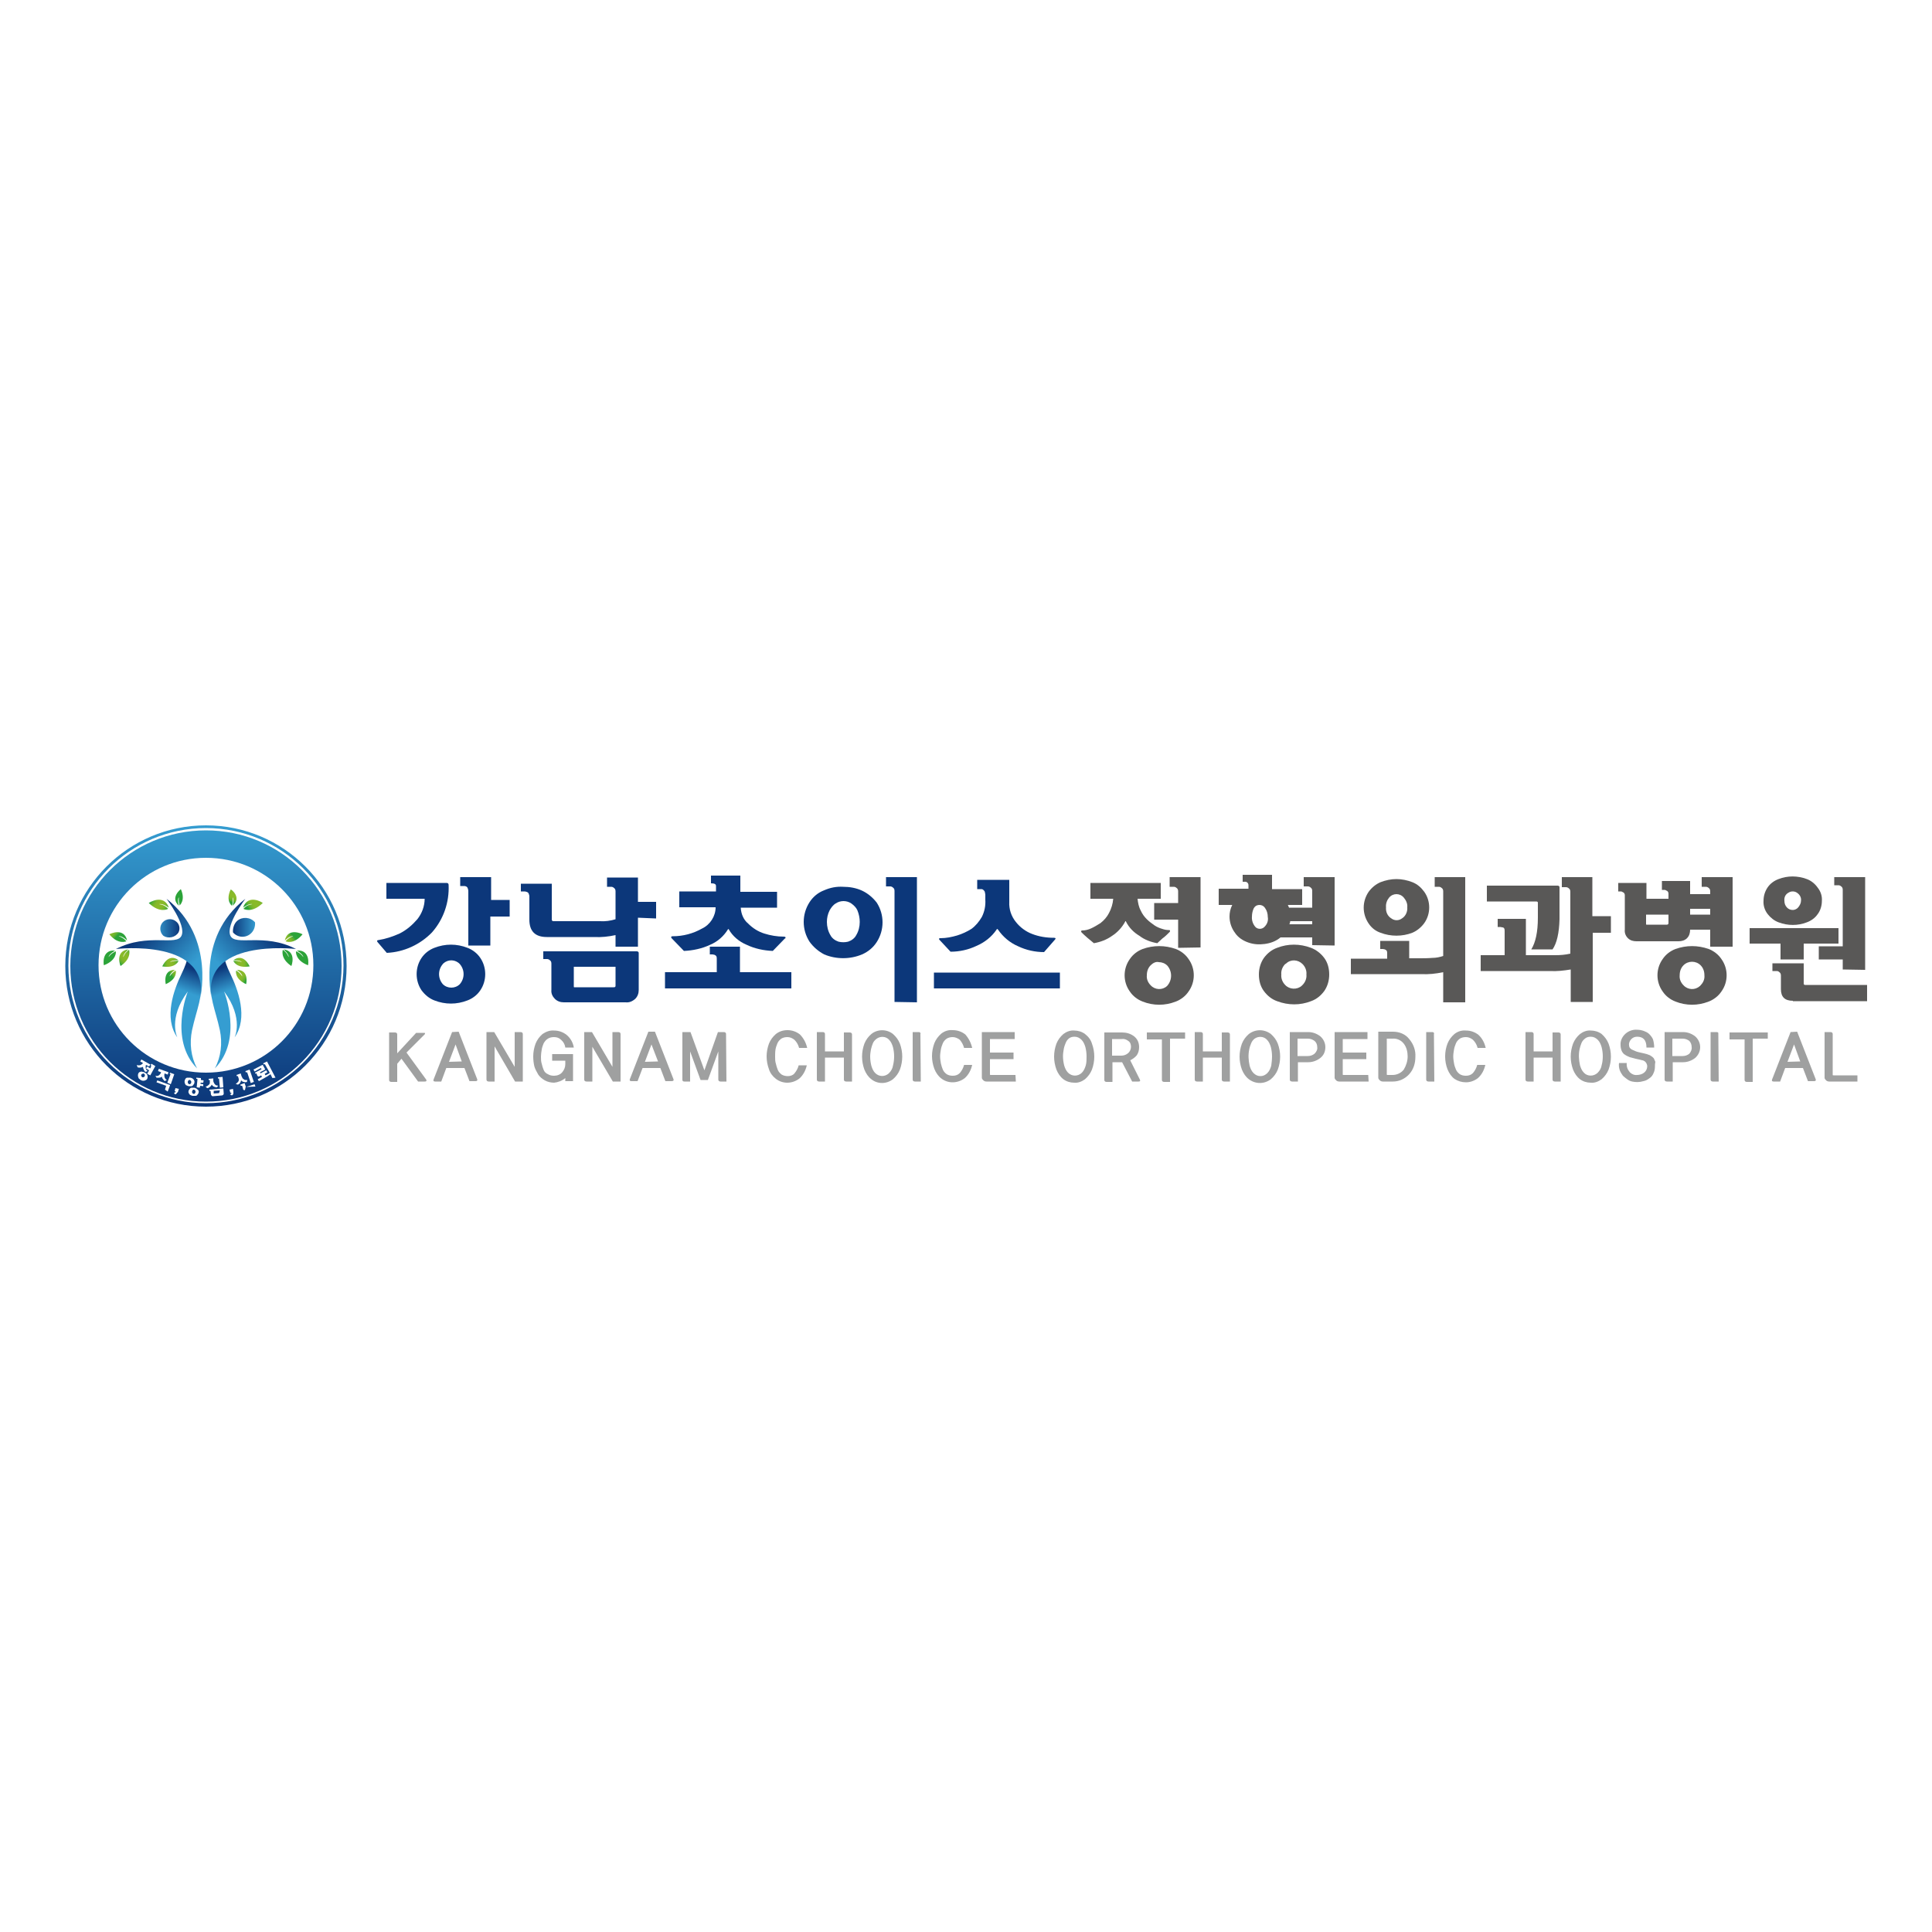 <?xml version="1.0" encoding="utf-8"?>
<!-- Generator: Adobe Illustrator 25.0.1, SVG Export Plug-In . SVG Version: 6.00 Build 0)  -->
<svg version="1.1" id="레이어_1" xmlns="http://www.w3.org/2000/svg" xmlns:xlink="http://www.w3.org/1999/xlink" x="0px"
	 y="0px" viewBox="0 0 500 500" style="enable-background:new 0 0 500 500;" xml:space="preserve">
<style type="text/css">
	.st0{fill:#FFFFFF;}
	.st1{fill:#9FA0A0;}
	.st2{fill:#595857;}
	.st3{fill:#0C377A;}
	.st4{fill:url(#SVGID_1_);}
	.st5{fill:url(#SVGID_2_);}
	.st6{fill:url(#SVGID_3_);}
	.st7{fill:url(#SVGID_4_);}
	.st8{fill:url(#SVGID_5_);}
	.st9{fill:url(#SVGID_6_);}
	.st10{fill:url(#SVGID_7_);}
	.st11{fill:url(#SVGID_8_);}
	.st12{fill:url(#SVGID_9_);}
	.st13{fill:url(#SVGID_10_);}
	.st14{fill:url(#SVGID_11_);}
	.st15{fill:url(#SVGID_12_);}
	.st16{fill:url(#SVGID_13_);}
	.st17{fill:url(#SVGID_14_);}
	.st18{fill:url(#SVGID_15_);}
	.st19{fill:url(#SVGID_16_);}
	.st20{fill:url(#SVGID_17_);}
	.st21{fill:url(#SVGID_18_);}
	.st22{fill:url(#SVGID_19_);}
	.st23{fill:url(#SVGID_20_);}
	.st24{fill:url(#SVGID_21_);}
	.st25{fill:url(#SVGID_22_);}
</style>
<rect class="st0" width="500" height="500"/>
<g>
	<path class="st1" d="M105.2,272.4l5.1,7c0.1,0.2,0.1,0.3,0,0.4c-0.1,0.1-0.3,0.1-0.4,0.1h-1.7l-4.3-5.9l-1.1,1.3v4.7h-1.5
		c-0.4,0-0.6-0.2-0.6-0.5v-12.3h1.5c0.4,0,0.6,0.2,0.6,0.5v4.9l4.9-5.3h1.9c0.2,0,0.4,0,0.4,0.1c0,0.1,0,0.2-0.1,0.3L105.2,272.4z"
		/>
	<path class="st1" d="M118.7,267l4.8,12.3c0.1,0.3,0,0.5-0.4,0.5h-1.6l-1.3-3.4h-4.7l-1.3,3.5h-1.6c-0.4,0-0.5-0.2-0.4-0.5l4.8-12.3
		L118.7,267z M119.5,274.7l-1.6-4.4l-1.7,4.5L119.5,274.7z"/>
	<path class="st1" d="M135.3,279.9h-2l-5.3-9.1v9.1h-1.5c-0.4,0-0.6-0.2-0.6-0.5v-12.3h2l5.3,9v-9h1.5c0.4,0,0.6,0.2,0.6,0.5
		L135.3,279.9z"/>
	<path class="st1" d="M148.3,279.8h-2V279c-0.8,0.7-1.9,1.1-2.9,1.2c-0.8,0-1.7-0.2-2.4-0.6c-0.7-0.4-1.3-0.9-1.7-1.5
		c-0.4-0.7-0.8-1.4-1-2.1c-0.2-0.8-0.3-1.7-0.3-2.6c0-1.1,0.2-2.2,0.6-3.3c0.4-1,1-1.8,1.8-2.5c0.9-0.6,1.9-1,3-0.9
		c1.2,0,2.3,0.4,3.2,1.1c1,0.8,1.7,2,1.9,3.3h-2.2c-0.1-0.8-0.5-1.5-1.1-2c-0.5-0.5-1.1-0.7-1.8-0.7c-0.6,0-1.1,0.1-1.6,0.4
		c-0.5,0.3-0.8,0.7-1.1,1.2c-0.2,0.5-0.4,1-0.5,1.6c-0.1,0.6-0.2,1.3-0.2,1.9c0,0.6,0,1.2,0.2,1.8c0.1,0.5,0.3,1.1,0.5,1.6
		c0.2,0.5,0.6,0.9,1.1,1.1c0.5,0.3,1,0.4,1.6,0.4c0.8,0,1.6-0.3,2.1-0.9c0.5-0.6,0.8-1.3,0.8-2.1v-0.9h-3.4v-1.7h5.4L148.3,279.8z"
		/>
	<path class="st1" d="M160.6,279.9h-2l-5.3-9v9h-1.5c-0.4,0-0.6-0.2-0.6-0.5v-12.3h2l5.3,9v-9h1.5c0.4,0,0.6,0.2,0.6,0.5
		L160.6,279.9z"/>
	<path class="st1" d="M169.5,267l4.8,12.3c0.1,0.3,0,0.5-0.5,0.5h-1.6l-1.3-3.4h-4.6l-1.3,3.4h-1.6c-0.4,0-0.5-0.2-0.4-0.5l4.8-12.3
		H169.5z M170.3,274.7l-1.7-4.4l-1.7,4.5L170.3,274.7z"/>
	<path class="st1" d="M188,279.9h-1.5c-0.4,0-0.6-0.2-0.6-0.5v-7.3l-2.7,7.4h-1.9l-2.7-7.4v7.8h-1.5c-0.4,0-0.5-0.2-0.5-0.5v-12.3
		h2.1l3.6,9.9l3.5-9.9h1.5c0.4,0,0.6,0.2,0.6,0.5L188,279.9z"/>
	<path class="st1" d="M208.9,271.2h-2.1c-0.2-0.8-0.6-1.5-1.2-2.1c-0.5-0.4-1.1-0.7-1.8-0.7c-0.6,0-1.1,0.1-1.6,0.4
		c-0.4,0.3-0.8,0.7-1,1.2c-0.2,0.5-0.4,1-0.5,1.6c-0.1,0.6-0.1,1.3-0.1,1.9c0,0.6,0,1.2,0.2,1.8c0.1,0.5,0.3,1.1,0.5,1.6
		c0.2,0.5,0.6,0.9,1,1.2c0.5,0.3,1.1,0.4,1.6,0.4c0.6,0,1.3-0.2,1.7-0.7c0.5-0.6,0.9-1.3,1.1-2.1h2.1c-0.3,1.3-0.9,2.5-1.9,3.4
		c-1.8,1.4-4.3,1.5-6.1,0.1c-0.8-0.6-1.5-1.5-1.8-2.5c-0.4-1.1-0.6-2.2-0.6-3.3c0-1.1,0.2-2.2,0.6-3.3c0.4-1,1-1.8,1.8-2.5
		c0.9-0.7,1.9-1,3-1c1.2,0,2.3,0.4,3.2,1.1C208,268.7,208.6,269.9,208.9,271.2z"/>
	<path class="st1" d="M220.5,279.9H219c-0.4,0-0.6-0.2-0.6-0.5v-5.7h-4.9v6.2h-1.5c-0.4,0-0.6-0.2-0.6-0.5v-12.3h1.5
		c0.4,0,0.6,0.2,0.6,0.5v4.5h4.9v-4.9h1.5c0.4,0,0.6,0.2,0.6,0.5L220.5,279.9z"/>
	<path class="st1" d="M232.9,270.1c0.8,2.2,0.8,4.5,0,6.7c-0.4,1-1,1.8-1.8,2.5c-1.7,1.3-4,1.3-5.6,0c-0.8-0.6-1.4-1.5-1.8-2.5
		c-0.8-2.2-0.8-4.5,0-6.7c0.4-1,1-1.8,1.8-2.5c1.6-1.3,4-1.3,5.6,0C231.9,268.3,232.5,269.1,232.9,270.1z M231.4,273.4
		c0-0.8-0.1-1.6-0.3-2.4c-0.2-0.7-0.5-1.4-1-1.9c-0.8-0.9-2.2-1-3.2-0.3c-0.4,0.3-0.8,0.7-1,1.2c-0.2,0.5-0.4,1.1-0.5,1.6
		c-0.1,0.6-0.2,1.2-0.2,1.8c0,0.8,0.1,1.6,0.3,2.4c0.2,0.7,0.5,1.4,1,1.9c1,1,2.5,1,3.5,0.1c0,0,0,0,0.1-0.1c0.5-0.5,0.9-1.2,1-1.9
		C231.3,275,231.4,274.2,231.4,273.4z"/>
	<path class="st1" d="M238.3,279.9h-1.5c-0.4,0-0.6-0.2-0.6-0.5v-12.3h1.5c0.1,0,0.3,0,0.4,0.1c0.1,0.1,0.2,0.2,0.1,0.4L238.3,279.9
		z"/>
	<path class="st1" d="M251.6,271.2h-2.1c-0.2-0.8-0.6-1.5-1.1-2.1c-0.5-0.4-1.2-0.7-1.8-0.7c-0.6,0-1.1,0.1-1.6,0.4
		c-0.4,0.3-0.8,0.7-1,1.2c-0.2,0.5-0.4,1-0.5,1.6c-0.1,0.6-0.2,1.2-0.2,1.8c0,0.6,0.1,1.2,0.2,1.8c0.1,0.5,0.3,1.1,0.5,1.6
		c0.2,0.5,0.6,0.9,1,1.2c0.5,0.3,1,0.4,1.6,0.4c0.7,0,1.3-0.2,1.8-0.7c0.5-0.6,0.9-1.3,1.1-2.1h2.1c-0.3,1.3-0.9,2.5-1.9,3.4
		c-1.8,1.4-4.3,1.5-6.1,0.1c-0.8-0.6-1.4-1.5-1.8-2.5c-0.4-1.1-0.6-2.2-0.6-3.3c0-1.1,0.2-2.2,0.6-3.3c0.4-1,1-1.8,1.8-2.5
		c0.9-0.7,1.9-1,3-0.9c1.2,0,2.3,0.4,3.2,1.1C250.7,268.7,251.3,269.9,251.6,271.2z"/>
	<path class="st1" d="M262.9,279.9h-7.6c-0.3,0-0.6-0.1-0.8-0.3c-0.2-0.2-0.4-0.4-0.4-0.7v-11.8h8.5v1.8h-6.4v3.5h6.1v1.7h-6.1v3.6
		c0,0.1,0,0.2,0,0.4c0,0.1,0.1,0.1,0.3,0.1h6.3L262.9,279.9z"/>
	<path class="st1" d="M282.6,270.1c0.8,2.2,0.8,4.5,0,6.7c-0.4,1-1,1.8-1.8,2.5c-0.8,0.6-1.8,1-2.8,0.9c-1,0-2-0.3-2.8-0.9
		c-0.8-0.6-1.4-1.5-1.8-2.5c-0.8-2.2-0.8-4.5,0-6.7c0.4-1,1-1.8,1.8-2.5c0.8-0.6,1.8-1,2.8-0.9c1,0,2,0.3,2.8,0.9
		C281.7,268.3,282.3,269.1,282.6,270.1z M281.2,273.4c0-0.8-0.1-1.6-0.3-2.4c-0.2-0.7-0.5-1.4-1-1.9c-0.5-0.5-1.1-0.8-1.8-0.8
		c-0.5,0-1,0.1-1.4,0.4c-0.4,0.3-0.7,0.7-0.9,1.2c-0.2,0.5-0.4,1-0.5,1.6c-0.1,0.6-0.2,1.2-0.2,1.8c0,0.8,0.1,1.6,0.3,2.4
		c0.2,0.7,0.5,1.4,1,1.9c1,1,2.5,1,3.5,0.1l0.1-0.1c0.5-0.5,0.8-1.2,1-1.9C281.2,275,281.2,274.2,281.2,273.4z"/>
	<path class="st1" d="M292.5,274.4l2.5,5c0.1,0.2,0.1,0.3,0,0.4c-0.1,0.1-0.2,0.1-0.4,0.1H293l-2.6-5h-2.5v5.1h-1.5
		c-0.4,0-0.6-0.2-0.6-0.5v-12.3h4.6c1.1,0,2.2,0.3,3.1,1c0.9,0.7,1.3,1.7,1.3,2.8c0,0.8-0.2,1.5-0.6,2.1
		C293.7,273.7,293.1,274.1,292.5,274.4z M292.7,270.9c0-0.6-0.2-1.2-0.7-1.5c-0.5-0.4-1.1-0.6-1.7-0.5h-2.5v4.3h2.4
		c0.6,0,1.2-0.2,1.7-0.6C292.5,272.1,292.7,271.4,292.7,270.9L292.7,270.9z"/>
	<path class="st1" d="M306.7,268.8h-3.9v11.2h-1.5c-0.4,0-0.6-0.2-0.6-0.5v-10.5h-3.9v-1.8h9.9L306.7,268.8z"/>
	<path class="st1" d="M318.3,279.9h-1.5c-0.4,0-0.6-0.2-0.6-0.5v-5.7h-4.9v6.2h-1.5c-0.4,0-0.6-0.2-0.6-0.5v-12.3h1.5
		c0.4,0,0.6,0.2,0.6,0.5v4.5h4.9v-4.9h1.5c0.4,0,0.6,0.2,0.6,0.5L318.3,279.9z"/>
	<path class="st1" d="M330.7,270.1c0.8,2.2,0.8,4.5,0,6.7c-0.4,1-1,1.8-1.8,2.5c-1.7,1.3-4,1.3-5.7,0c-0.8-0.6-1.4-1.5-1.8-2.5
		c-0.8-2.2-0.8-4.5,0-6.7c0.4-1,1-1.8,1.8-2.5c1.7-1.3,4-1.3,5.7,0C329.7,268.3,330.3,269.1,330.7,270.1z M329.2,273.4
		c0-0.8-0.1-1.6-0.3-2.4c-0.2-0.7-0.5-1.4-1-1.9c-0.8-0.9-2.2-1-3.2-0.3c-0.4,0.3-0.7,0.7-0.9,1.2c-0.2,0.5-0.4,1-0.5,1.6
		c-0.3,1.4-0.2,2.8,0.1,4.2c0.2,0.7,0.5,1.4,1,1.9c0.5,0.5,1.1,0.8,1.8,0.8c0.7,0,1.3-0.3,1.8-0.8c0.5-0.5,0.8-1.2,1-1.9
		C329.1,275,329.2,274.2,329.2,273.4z"/>
	<path class="st1" d="M343,271c0,1.1-0.4,2.1-1.3,2.8c-0.9,0.7-2,1.1-3.1,1.1h-2.7v5h-1.5c-0.4,0-0.6-0.2-0.6-0.5v-12.3h4.8
		c1.1,0,2.2,0.4,3.1,1.1C342.5,268.9,343,269.9,343,271z M340.9,271c0-0.6-0.2-1.2-0.7-1.6c-0.5-0.4-1.1-0.6-1.7-0.6h-2.7v4.5h2.7
		c0.6,0,1.2-0.2,1.7-0.6C340.7,272.2,341,271.6,340.9,271L340.9,271z"/>
	<path class="st1" d="M354.2,279.9h-7.6c-0.3,0-0.6-0.1-0.8-0.3c-0.2-0.2-0.4-0.4-0.4-0.7v-11.8h8.5v1.8h-6.4v3.5h6.1v1.7h-6.1v3.6
		c0,0.1,0,0.2,0,0.4c0,0.1,0.1,0.1,0.3,0.1h6.3L354.2,279.9z"/>
	<path class="st1" d="M364.7,268.9c1.1,1.3,1.7,2.9,1.6,4.6c0,1.7-0.5,3.3-1.6,4.5c-1.1,1.2-2.6,1.9-4.2,1.9h-2.6
		c-0.3,0-0.6-0.1-0.8-0.3c-0.2-0.2-0.4-0.4-0.4-0.7V267h3.8C362.1,267,363.7,267.6,364.7,268.9z M364.3,273.4c0-1.2-0.3-2.4-1-3.3
		c-0.7-0.9-1.8-1.4-2.9-1.3h-1.5v8.9c0,0.1,0,0.2,0,0.4c0,0.1,0.1,0.1,0.3,0.1h1.2c1.1,0,2.2-0.5,2.9-1.4
		C363.9,275.8,364.3,274.6,364.3,273.4L364.3,273.4z"/>
	<path class="st1" d="M371.2,279.9h-1.5c-0.4,0-0.6-0.2-0.6-0.5v-12.3h1.5c0.1,0,0.3,0,0.4,0.1c0.1,0.1,0.2,0.2,0.1,0.4L371.2,279.9
		z"/>
	<path class="st1" d="M384.5,271.2h-2.1c-0.2-0.8-0.6-1.5-1.2-2.1c-0.5-0.4-1.1-0.7-1.8-0.7c-0.6,0-1.1,0.1-1.6,0.4
		c-0.4,0.3-0.8,0.7-1,1.2c-0.2,0.5-0.4,1-0.5,1.6c-0.1,0.6-0.2,1.2-0.2,1.8c0,0.6,0.1,1.2,0.2,1.8c0.1,0.6,0.3,1.1,0.5,1.6
		c0.2,0.5,0.6,0.9,1,1.2c0.5,0.3,1,0.4,1.6,0.4c0.7,0,1.3-0.2,1.8-0.7c0.5-0.6,0.9-1.3,1.1-2.1h2.1c-0.3,1.3-0.9,2.5-1.9,3.4
		c-0.9,0.7-2,1.1-3.1,1.1c-1.1,0-2.1-0.3-3-0.9c-0.8-0.6-1.4-1.5-1.8-2.5c-0.8-2.1-0.8-4.5,0-6.6c0.4-1,1-1.8,1.8-2.5
		c0.9-0.7,1.9-1,3-0.9c1.2,0,2.3,0.4,3.2,1.1C383.6,268.7,384.2,269.9,384.5,271.2z"/>
	<path class="st1" d="M403.9,279.9h-1.5c-0.4,0-0.6-0.2-0.6-0.5v-5.7h-4.9v6.2h-1.5c-0.4,0-0.6-0.2-0.6-0.5v-12.3h1.5
		c0.4,0,0.6,0.2,0.6,0.5v4.5h4.9v-4.9h1.5c0.4,0,0.6,0.2,0.6,0.5V279.9z"/>
	<path class="st1" d="M416.3,270.1c0.8,2.2,0.8,4.5,0,6.7c-0.4,1-1,1.8-1.8,2.5c-0.8,0.6-1.8,1-2.8,0.9c-1,0-2-0.3-2.8-0.9
		c-0.8-0.6-1.4-1.5-1.8-2.5c-0.8-2.2-0.8-4.5,0-6.7c0.4-1,1-1.8,1.8-2.5c0.8-0.6,1.8-1,2.8-0.9c1,0,2,0.3,2.8,0.9
		C415.3,268.3,415.9,269.1,416.3,270.1z M414.8,273.4c0-0.8-0.1-1.6-0.3-2.4c-0.2-0.7-0.5-1.4-1-1.9c-0.5-0.5-1.1-0.8-1.8-0.8
		c-0.5,0-1,0.1-1.4,0.4c-0.4,0.3-0.8,0.7-1,1.2c-0.2,0.5-0.4,1.1-0.5,1.6c-0.3,1.4-0.2,2.8,0.1,4.2c0.2,0.7,0.5,1.4,1,1.9
		c0.9,1,2.5,1,3.5,0.1l0.1-0.1c0.5-0.5,0.9-1.2,1-1.9C414.7,275,414.8,274.2,414.8,273.4z"/>
	<path class="st1" d="M428.3,275.9c0,0.7-0.1,1.3-0.4,1.9c-0.2,0.5-0.6,1-1.1,1.3c-0.4,0.3-0.9,0.6-1.5,0.7c-1,0.3-2,0.3-2.9,0.1
		c-0.5-0.1-0.9-0.3-1.3-0.6c-0.4-0.3-0.8-0.6-1.1-0.9c-0.3-0.4-0.6-0.9-0.8-1.4c-0.2-0.6-0.3-1.2-0.2-1.9h2
		c-0.1,0.9,0.2,1.7,0.8,2.4c0.5,0.5,1.2,0.8,1.9,0.7c0.6,0,1.3-0.2,1.8-0.6c0.5-0.4,0.8-1,0.8-1.7c0-0.2-0.1-0.5-0.2-0.7
		c-0.1-0.2-0.2-0.3-0.4-0.5c-0.2-0.1-0.4-0.3-0.7-0.3l-0.8-0.2l-0.9-0.2c-0.5-0.1-1-0.3-1.5-0.4c-0.4-0.2-0.8-0.3-1.2-0.6
		c-0.4-0.2-0.7-0.6-0.9-1c-0.2-0.5-0.3-1-0.3-1.5c-0.1-1.1,0.4-2.2,1.3-3c0.8-0.7,1.9-1.1,3-1c0.6,0,1.1,0.1,1.7,0.3
		c0.5,0.2,1,0.4,1.4,0.8c0.4,0.4,0.8,0.9,1,1.4c0.2,0.7,0.3,1.4,0.3,2.1h-2c0-1.9-0.8-2.8-2.4-2.8c-0.6,0-1.1,0.2-1.5,0.6
		c-0.4,0.4-0.7,1-0.6,1.6c0,0.3,0.1,0.5,0.2,0.7c0.2,0.2,0.4,0.4,0.7,0.5c0.3,0.1,0.6,0.3,0.9,0.4c0.3,0.1,0.6,0.2,1.1,0.3l0.9,0.2
		c0.3,0.1,0.5,0.1,0.8,0.2c0.3,0.1,0.5,0.2,0.8,0.3l0.6,0.4c0.2,0.2,0.4,0.3,0.5,0.6c0.1,0.2,0.2,0.5,0.3,0.7
		C428.3,275.3,428.3,275.6,428.3,275.9z"/>
	<path class="st1" d="M440,271c0,1.1-0.5,2.1-1.3,2.8c-0.9,0.7-2,1.1-3.1,1.1h-2.7v5h-1.5c-0.4,0-0.6-0.2-0.6-0.5v-12.3h4.8
		c1.1,0,2.2,0.4,3.1,1.1C439.5,268.9,440,269.9,440,271z M437.8,271c0-0.6-0.2-1.2-0.6-1.6c-0.5-0.4-1.1-0.6-1.7-0.6h-2.7v4.5h2.7
		c0.6,0,1.2-0.2,1.7-0.6C437.6,272.2,437.9,271.6,437.8,271L437.8,271z"/>
	<path class="st1" d="M444.8,279.9h-1.5c-0.4,0-0.6-0.2-0.6-0.5v-12.3h1.5c0.1,0,0.3,0,0.4,0.1c0.1,0,0.1,0.2,0.1,0.4L444.8,279.9z"
		/>
	<path class="st1" d="M457.5,268.8h-3.9v11.2h-1.5c-0.4,0-0.6-0.2-0.6-0.5v-10.5h-3.9v-1.8h9.9L457.5,268.8z"/>
	<path class="st1" d="M465.1,267l4.8,12.3c0.1,0.3,0,0.5-0.4,0.5h-1.6l-1.3-3.4h-4.6l-1.3,3.5H459c-0.4,0-0.5-0.2-0.4-0.5l4.8-12.3
		L465.1,267z M465.9,274.7l-1.6-4.4l-1.7,4.5L465.9,274.7z"/>
	<path class="st1" d="M480.7,279.9h-7.3c-0.3,0-0.6-0.1-0.8-0.3c-0.2-0.2-0.4-0.4-0.4-0.7v-11.8h1.5c0.4,0,0.6,0.2,0.6,0.5v10.2
		c0,0.1,0,0.2,0,0.4c0,0.1,0.1,0.1,0.3,0.1h6.1L480.7,279.9z"/>
	<path class="st2" d="M299.5,244.1c-1.7-0.3-3.3-0.9-4.6-1.9c-1.5-0.9-2.7-2.1-3.5-3.7c0-0.1,0-0.1-0.1-0.1c0,0,0,0,0,0
		c-0.1,0-0.1,0-0.1,0.1c-0.8,1.5-2,2.8-3.4,3.7c-1.4,1-3,1.6-4.7,1.9c-1.1-0.9-2.2-1.8-3.2-2.8c-0.1-0.1-0.1-0.2-0.1-0.3
		c0-0.1,0.1-0.2,0.3-0.2c0.8,0,1.5-0.2,2.2-0.5c0.9-0.4,1.7-0.9,2.5-1.4c0.9-0.7,1.7-1.6,2.2-2.6c0.6-1.1,1-2.4,1.1-3.7h-5.9v-4.1
		h18.2v4.1h-6c0.1,1,0.3,2.1,0.8,3c0.4,0.9,0.9,1.6,1.6,2.3c0.6,0.6,1.3,1.1,2,1.6c0.6,0.4,1.3,0.7,2,0.9c0.6,0.2,1.1,0.3,1.7,0.3
		c0.2,0,0.3,0,0.3,0.2c0,0.1,0,0.2-0.1,0.3c-0.6,0.6-1.2,1.2-1.9,1.7L299.5,244.1z M292.4,256.6c-1.8-2.5-1.8-5.9,0-8.4
		c0.8-1.2,2-2.1,3.3-2.6c2.8-1,5.8-1,8.6,0c1.3,0.5,2.5,1.4,3.3,2.6c1.8,2.5,1.8,5.9,0,8.4c-0.8,1.2-2,2.1-3.3,2.6
		c-2.8,1.1-5.8,1.1-8.6,0C294.4,258.7,293.2,257.8,292.4,256.6z M297.8,249.8c-0.7,0.7-1,1.6-1,2.6c-0.1,1,0.3,1.9,1,2.6
		c1.1,1.2,3,1.3,4.2,0.2c0,0,0,0,0,0l0.1-0.1c1.3-1.5,1.3-3.7,0-5.2c-0.6-0.6-1.4-0.9-2.2-0.9C299.2,248.8,298.4,249.2,297.8,249.8z
		 M304.9,245.3V238h-6.2v-4.3h6.2v-3c0-0.4-0.1-0.7-0.4-0.9c-0.2-0.2-0.5-0.3-0.7-0.3c-0.4,0-0.7,0-1.1,0V227h8v18.2L304.9,245.3z"
		/>
	<path class="st2" d="M339.6,244.6v-2h-8.2c-1.2,1-2.6,1.5-4.1,1.7c-1.5,0.2-2.9,0.1-4.3-0.4c-1.4-0.5-2.6-1.3-3.4-2.5
		c-0.9-1.2-1.4-2.7-1.4-4.2c0-1,0.2-2,0.7-3h-3.5v-4.2h7.7v-0.9c0-0.3-0.1-0.5-0.3-0.7c-0.1-0.1-0.3-0.2-0.5-0.2h-0.7v-1.8h7.6v3.7
		h7.8v4.1h-3.7c0.1,0.2,0.2,0.5,0.3,0.7h6v-4.3c0-0.4-0.1-0.7-0.4-0.9c-0.2-0.2-0.5-0.3-0.7-0.3h-1.1v-2.4h8v17.7L339.6,244.6z
		 M324,237.2c-0.1,1,0.3,2.1,1,2.8c0.6,0.5,1.5,0.5,2.1,0c0.8-0.7,1.2-1.7,1-2.7c0-0.8-0.2-1.6-0.7-2.3c-0.5-0.8-1.5-1-2.3-0.6
		c0,0,0,0,0,0c-0.2,0.1-0.4,0.3-0.6,0.6C324.2,235.6,324,236.4,324,237.2L324,237.2z M327.1,256.5c-0.9-1.2-1.3-2.7-1.3-4.3
		c0-1.5,0.4-3,1.3-4.3c0.9-1.2,2-2.1,3.4-2.6c2.8-1.1,5.9-1.1,8.8,0c1.3,0.5,2.5,1.4,3.4,2.6c0.9,1.2,1.3,2.7,1.3,4.3
		c0,1.5-0.4,3-1.3,4.3c-0.9,1.2-2,2.1-3.4,2.6c-2.8,1.1-5.9,1.1-8.8,0C329.1,258.6,328,257.7,327.1,256.5z M332.6,249.5
		c-0.7,0.7-1.1,1.7-1,2.7c-0.1,1,0.3,2,1,2.7c1.1,1.2,3.1,1.3,4.3,0.2l0.2-0.2c0.7-0.7,1.1-1.7,1-2.7c0.1-1-0.3-2-1-2.7
		c-1.2-1.2-3.1-1.3-4.3-0.1c0,0,0,0,0,0L332.6,249.5z M339.6,238.4h-5.7c0,0.3-0.1,0.5-0.2,0.8h5.9L339.6,238.4z"/>
	<path class="st2" d="M373.5,259.4v-7.8c-1.9,0.4-3.8,0.6-5.7,0.5h-18.2v-4h9.4v-1.3c0-0.2,0-0.5-0.1-0.7c-0.1-0.2-0.3-0.3-0.5-0.4
		l-0.5-0.1h-0.7v-2.1h7.5v4.5h2.7c0.9,0,2.1,0,3.3-0.1c1,0,1.9-0.2,2.8-0.5v-16.7c0-0.4-0.1-0.7-0.4-0.9c-0.2-0.2-0.5-0.3-0.7-0.3
		h-1.1V227h7.9v32.4H373.5z M354.2,239c-1.7-2.5-1.7-5.7,0-8.2c0.8-1.1,1.9-2,3.1-2.5c1.3-0.5,2.7-0.8,4.1-0.8
		c1.4,0,2.8,0.3,4.1,0.8c1.3,0.5,2.3,1.4,3.1,2.5c1.7,2.4,1.7,5.7,0,8.1c-0.8,1.1-1.9,2-3.1,2.5c-2.6,1-5.6,1-8.2,0
		C356.1,241,355,240.2,354.2,239L354.2,239z M358.7,234.8c-0.1,1.2,0.4,2.3,1.4,2.9c0.8,0.6,1.9,0.6,2.7,0c1-0.6,1.5-1.8,1.4-2.9
		c0.1-0.9-0.3-1.8-0.9-2.5c-0.5-0.6-1.2-0.9-1.9-0.9c-0.7,0-1.4,0.3-1.9,0.9C359,232.9,358.6,233.8,358.7,234.8L358.7,234.8z"/>
	<path class="st2" d="M412.2,241.4v17.9h-5.7v-8.4c-1.8,0.3-3.6,0.5-5.4,0.4h-17.9v-4.1h6.2V241c0-0.2,0-0.5-0.1-0.7
		c-0.1-0.2-0.3-0.3-0.5-0.3l-0.5-0.1c-0.2,0-0.5,0-0.7,0v-2.1h7.3v9.4h7.6c1.3,0,2.6-0.1,3.9-0.4v-16c0-0.4-0.1-0.7-0.4-0.9
		c-0.2-0.2-0.5-0.3-0.7-0.3h-1.1V227h7.9v10.1h4.8v4.3L412.2,241.4z M401.8,245.7h-5.5c1.1-1.8,1.7-4.5,1.7-8.2v-3.7
		c0-0.2,0-0.4-0.1-0.4c-0.1-0.1-0.3-0.1-0.5-0.1h-12.6v-4.1h18.3c0.2,0,0.5,0.1,0.5,0.4c0,0,0,0.1,0,0.1v8.2
		C403.5,241.5,402.9,244.1,401.8,245.7L401.8,245.7z"/>
	<path class="st2" d="M437.4,240.6c0,0.8-0.2,1.6-0.8,2.2c-0.6,0.6-1.4,0.8-2.2,0.8h-10.9c-0.8,0-1.6-0.2-2.2-0.8
		c-0.6-0.6-0.9-1.4-0.8-2.2v-8.9c0-0.3-0.1-0.5-0.3-0.7c-0.2-0.1-0.4-0.2-0.6-0.3h-0.8v-2.2h7.3v4.1h5.7v-1.3c0-0.3-0.1-0.5-0.3-0.7
		c-0.2-0.1-0.4-0.2-0.6-0.3h-0.8V228h7.3v3.4h5.2v-0.7c0-0.4-0.1-0.7-0.4-0.9c-0.2-0.2-0.5-0.3-0.7-0.3h-1.1V227h8V245h-5.8v-4.4
		H437.4z M431.8,236.7H426v2.3c0,0.2,0,0.3,0.1,0.3c0.1,0,0.2,0,0.4,0h4.9c0.2,0,0.4-0.1,0.4-0.4L431.8,236.7L431.8,236.7z
		 M430.3,256.6c-1.8-2.5-1.8-5.9,0-8.4c0.8-1.2,2-2.1,3.3-2.6c2.8-1,5.8-1,8.6,0c1.3,0.5,2.5,1.4,3.3,2.6c1.8,2.5,1.8,5.9,0,8.4
		c-0.8,1.2-2,2.1-3.3,2.6c-2.8,1.1-5.8,1.1-8.6,0C432.3,258.7,431.1,257.8,430.3,256.6z M435.7,249.8c-0.7,0.7-1,1.6-1,2.6
		c-0.1,1,0.3,1.9,1,2.6c1.1,1.2,3,1.3,4.2,0.2c0,0,0,0,0,0c0.1,0,0.1-0.1,0.2-0.2c0.7-0.7,1.1-1.6,1-2.6c0-1-0.3-1.9-1-2.6
		c-0.6-0.6-1.4-0.9-2.2-0.9C437.1,248.9,436.3,249.2,435.7,249.8L435.7,249.8z M442.6,235.2h-5.2v1.5h5.2V235.2z"/>
	<path class="st2" d="M466.8,244.2v4.1h-6v-4.1h-8v-4h23v4H466.8z M456.4,233.1c0-1.3,0.4-2.5,1.1-3.5c0.7-1,1.7-1.7,2.8-2.1
		c2.3-0.9,4.9-0.9,7.3,0c1.1,0.4,2.1,1.2,2.8,2.2c0.8,1,1.2,2.2,1.1,3.5c0,1.2-0.4,2.5-1.1,3.4c-0.7,1-1.7,1.7-2.8,2.1
		c-2.3,0.9-4.9,0.9-7.3,0c-1.1-0.4-2.1-1.2-2.8-2.1C456.7,235.6,456.3,234.3,456.4,233.1L456.4,233.1z M464,259c-2.1,0-3.1-1-3.1-3
		v-3.5c0-0.4-0.1-0.7-0.4-0.9c-0.2-0.2-0.4-0.3-0.7-0.3h-1.1v-2h8.1v5.2c0,0.3,0.1,0.4,0.4,0.4h16v4.2H464z M461.8,233.1
		c0,0.7,0.2,1.3,0.7,1.8c0.4,0.4,0.9,0.6,1.5,0.6c0.5,0,1.1-0.3,1.4-0.7c0.4-0.5,0.7-1.1,0.7-1.7c0.1-0.8-0.3-1.6-1.1-2.1
		c-0.6-0.4-1.5-0.4-2.1,0C462.1,231.4,461.7,232.2,461.8,233.1L461.8,233.1z M476.9,250.9v-2.6h-6.2v-3.4h6.2v-14.6
		c0-0.4-0.1-0.7-0.4-0.9c-0.2-0.2-0.5-0.3-0.7-0.3h-1.1V227h8v24L476.9,250.9z"/>
	<path class="st3" d="M100.1,246.6l-2.4-2.8c-0.1-0.1-0.1-0.2-0.1-0.3c0-0.1,0.1-0.2,0.3-0.2c1.9-0.3,3.7-0.9,5.5-1.7
		c1.8-0.9,3.3-2.2,4.6-3.7c1.2-1.5,1.9-3.4,1.9-5.3H100v-4.1h15.6c0.3,0,0.5,0.2,0.5,0.5c0.2,4.5-1.3,8.9-4.3,12.3
		C108.8,244.4,104.6,246.4,100.1,246.6z M109.1,256.3c-1.7-2.5-1.7-5.9,0-8.4c0.8-1.2,2-2.1,3.3-2.6c2.8-1.1,5.8-1.1,8.6,0
		c1.3,0.5,2.5,1.4,3.3,2.6c1.7,2.5,1.7,5.9,0,8.4c-0.8,1.2-2,2.1-3.3,2.6c-2.8,1.1-5.8,1.1-8.6,0C111.1,258.4,110,257.5,109.1,256.3
		L109.1,256.3z M114.6,249.5c-1.3,1.5-1.3,3.7,0,5.2c0.6,0.6,1.4,0.9,2.2,0.9c0.8,0,1.6-0.3,2.2-0.9c1.3-1.5,1.3-3.7,0-5.2
		c-1.1-1.2-3-1.3-4.2-0.2C114.7,249.4,114.6,249.4,114.6,249.5L114.6,249.5z M126.9,237.2v7.5h-5.7v-14c0-0.4-0.1-0.8-0.3-1.1
		c-0.2-0.2-0.5-0.3-0.8-0.3c-0.3,0-0.7,0-1,0V227h8v5.9h4.8v4.3L126.9,237.2z"/>
	<path class="st3" d="M165.1,237.5v7.5h-5.8v-3c-1.8,0.4-3.7,0.6-5.5,0.5h-12.3c-3,0-4.5-1.5-4.5-4.5v-6c0-0.3-0.1-0.5-0.2-0.8
		c-0.1-0.2-0.4-0.4-0.6-0.4c-0.2-0.1-0.4-0.1-0.7-0.1h-0.7v-2h8v9.2c0,0.3,0.1,0.5,0.4,0.5c0,0,0,0,0,0h12c1.4,0.1,2.8-0.1,4.1-0.5
		v-7.2c0-0.4-0.1-0.7-0.4-0.9c-0.2-0.2-0.5-0.3-0.7-0.3h-1.1v-2.4h8v6.3h4.7v4.3L165.1,237.5z M161.9,259.4h-16
		c-0.9,0-1.7-0.3-2.3-0.9c-0.6-0.6-1-1.4-0.9-2.3v-6.8c0-0.4-0.1-0.7-0.4-0.9c-0.2-0.2-0.5-0.3-0.7-0.3h-1v-2h24.2
		c0.3,0,0.5,0.2,0.5,0.4v9.6c0,0.9-0.3,1.7-0.9,2.3C163.6,259.2,162.8,259.5,161.9,259.4L161.9,259.4z M159.3,250.2h-10.8v5
		c0,0.2,0,0.3,0.1,0.3c0.1,0,0.2,0,0.3,0h9.9c0.2,0,0.3,0,0.4-0.1c0.1-0.1,0.1-0.2,0.1-0.3L159.3,250.2z"/>
	<path class="st3" d="M172.1,255.8v-4.2h13.4v-3.4c0-0.2,0-0.5-0.1-0.7c-0.1-0.2-0.3-0.3-0.5-0.4l-0.5-0.1h-0.7v-2h7.8v6.6h13.3v4.2
		L172.1,255.8z M200,246.1c-2.4-0.1-4.7-0.6-6.8-1.6c-1.9-0.8-3.6-2.2-4.6-4c-0.1-0.1-0.1-0.1-0.2,0c-1.1,1.8-2.7,3.2-4.6,4
		c-2.1,1-4.5,1.5-6.8,1.6l-3.1-3.2c-0.1-0.1-0.2-0.2-0.2-0.4c0-0.1,0.1-0.2,0.4-0.2c2.7,0,5.3-0.7,7.6-2c2.1-1,3.5-3.2,3.5-5.5h-9.4
		v-4.1h9.5v-1.4c0-0.5-0.4-0.7-1.3-0.7v-2h7.6v4.2h9.5v4.1h-9.4c0.1,1.6,0.7,3.1,1.9,4.1c1.2,1.2,2.6,2.1,4.2,2.6
		c1.6,0.5,3.3,0.8,5.1,0.8c0.2,0,0.4,0.1,0.4,0.2c0,0.1,0,0.3-0.2,0.3L200,246.1z"/>
	<path class="st3" d="M209.5,243.7c-2-3.1-2-7.1,0-10.2c0.9-1.4,2.2-2.5,3.8-3.1c1.6-0.7,3.2-1,4.9-0.9c1.7,0,3.4,0.3,4.9,1
		c1.5,0.7,2.8,1.8,3.8,3.1c2,3.1,2,7.1,0,10.2c-0.9,1.4-2.2,2.5-3.8,3.2c-3.1,1.3-6.7,1.3-9.8,0
		C211.8,246.2,210.5,245.1,209.5,243.7z M214,238.6c0,1.2,0.3,2.4,0.9,3.4c0.4,0.8,1.2,1.4,2.1,1.7c0.8,0.2,1.7,0.2,2.5,0
		c0.9-0.3,1.7-0.9,2.1-1.7c0.6-1,0.9-2.2,0.9-3.4c0-1-0.2-2-0.6-3c-0.3-0.7-0.9-1.3-1.6-1.8c-1.2-0.8-2.8-0.8-4,0
		c-0.7,0.4-1.2,1.1-1.6,1.8C214.2,236.6,214,237.6,214,238.6L214,238.6z M231.5,259.3v-28.7c0-0.4-0.1-0.7-0.4-0.9
		c-0.2-0.2-0.5-0.3-0.7-0.3c-0.4,0-0.7,0-1.1,0V227h8v32.4L231.5,259.3z"/>
	<path class="st3" d="M241.7,255.8v-4.1h32.6v4.1H241.7z M270.2,246.4c-2.3,0-4.6-0.5-6.7-1.5c-2.1-0.9-3.9-2.4-5.2-4.3l-0.2-0.2
		c-0.1,0.1-0.2,0.1-0.2,0.2c-1.3,1.9-3.1,3.3-5.2,4.2c-2.1,1-4.4,1.5-6.7,1.5l-2.8-3c-0.3-0.3-0.2-0.4,0-0.5h0.2
		c1.5,0,2.9-0.3,4.3-0.7c1.3-0.4,2.6-1,3.7-1.7c1.1-0.8,2-1.9,2.7-3.1c0.7-1.4,1-2.9,0.9-4.5v-1c0-0.3,0-0.5-0.1-0.8
		c0-0.2-0.1-0.4-0.3-0.6c-0.2-0.2-0.4-0.3-0.6-0.3c-0.4,0-0.7,0-1.1,0v-2.4h8.3v5.7c-0.1,1.9,0.5,3.7,1.7,5.2
		c1.1,1.4,2.6,2.5,4.2,3.1c1.8,0.7,3.7,1,5.7,1c0.4,0,0.5,0.2,0.2,0.5L270.2,246.4z"/>
	
		<linearGradient id="SVGID_1_" gradientUnits="userSpaceOnUse" x1="53.29" y1="210.902" x2="53.29" y2="283.201" gradientTransform="matrix(1 0 0 1 0 2)">
		<stop  offset="0" style="stop-color:#359DD1"/>
		<stop  offset="1" style="stop-color:#0C377A"/>
	</linearGradient>
	<path class="st4" d="M53.3,213.6c-20.1,0-36.4,16.3-36.4,36.4s16.3,36.4,36.4,36.4s36.4-16.3,36.4-36.4
		C89.7,229.9,73.4,213.6,53.3,213.6C53.3,213.6,53.3,213.6,53.3,213.6z M53.3,285.5c-19.6,0-35.6-15.9-35.6-35.6
		c0-19.6,15.9-35.6,35.6-35.6c19.6,0,35.6,15.9,35.6,35.6c0,0,0,0,0,0l0,0C88.8,269.6,72.9,285.5,53.3,285.5L53.3,285.5z"/>
	
		<linearGradient id="SVGID_2_" gradientUnits="userSpaceOnUse" x1="53.29" y1="210.902" x2="53.29" y2="283.201" gradientTransform="matrix(1 0 0 1 0 2)">
		<stop  offset="0" style="stop-color:#359DD1"/>
		<stop  offset="1" style="stop-color:#0C377A"/>
	</linearGradient>
	<path class="st5" d="M53.3,214.9c-19.4,0-35.1,15.7-35.1,35.1c0,19.4,15.7,35.1,35.1,35.1s35.1-15.7,35.1-35.1l0,0
		C88.4,230.6,72.7,214.9,53.3,214.9z M53.3,277.6c-15.4,0-27.8-12.4-27.8-27.8S37.9,222,53.3,222c15.4,0,27.8,12.4,27.8,27.8
		c0,0,0,0,0,0l0,0C81.1,265.2,68.7,277.6,53.3,277.6C53.3,277.6,53.3,277.6,53.3,277.6L53.3,277.6L53.3,277.6z"/>
	<path class="st0" d="M37.6,277.4c-0.2-0.2-0.3-0.4-0.4-0.6c-0.1-0.2-0.2-0.5-0.2-0.7l0,0c-0.2,0.1-0.5,0.2-0.7,0.2
		c-0.2,0-0.5,0-0.7-0.1c-0.1-0.2-0.1-0.4-0.2-0.6l0,0c0.1,0,0.2,0.1,0.3,0.1h0.4c0.2,0,0.3-0.1,0.5-0.2c0.2-0.1,0.3-0.2,0.4-0.4
		l-0.7-0.4l0.3-0.5l2.3,1.3l-0.3,0.5l-0.8-0.4c-0.1,0.1-0.1,0.3-0.1,0.4c0,0.1,0,0.3,0,0.4c0,0.1,0.1,0.2,0.1,0.3
		c0,0.1,0.1,0.2,0.2,0.3c0.1,0.1,0.1,0.1,0.2,0.2l0,0l-0.3,0.1L37.6,277.4z M35.7,278.4c0-0.2,0-0.4,0.1-0.6
		c0.1-0.2,0.3-0.4,0.5-0.4c0.2-0.1,0.4-0.1,0.6,0c0.2,0,0.4,0.1,0.6,0.2c0.2,0.1,0.4,0.2,0.5,0.4c0.1,0.2,0.2,0.4,0.2,0.6
		c0,0.2,0,0.4-0.1,0.6c-0.1,0.2-0.3,0.3-0.5,0.4c-0.2,0.1-0.4,0.1-0.6,0.1c-0.2,0-0.4-0.1-0.6-0.2c-0.2-0.1-0.3-0.3-0.5-0.4
		C35.8,278.8,35.7,278.6,35.7,278.4L35.7,278.4z M36.9,277.9c-0.1,0-0.3,0.1-0.3,0.2c-0.1,0.1-0.1,0.3,0,0.4c0,0.1,0.1,0.2,0.2,0.3
		c0.1,0,0.2,0,0.3,0c0.1,0,0.2-0.1,0.3-0.2c0.1-0.1,0.1-0.3,0.1-0.4c0-0.1-0.1-0.2-0.2-0.3C37.2,277.8,37,277.8,36.9,277.9z
		 M38.1,277.9l0.5-0.9l-0.8-0.5l0.3-0.5l0.8,0.5l0.2-0.5c0,0,0-0.1,0-0.2c0,0,0-0.1,0-0.1l-0.1-0.1l0.2-0.3l1,0.6l-1.3,2.4
		L38.1,277.9z"/>
	<path class="st0" d="M42.7,279.8c-0.2-0.1-0.4-0.3-0.5-0.5c-0.2-0.2-0.3-0.5-0.3-0.7l0,0c-0.2,0.2-0.4,0.3-0.7,0.3
		c-0.2,0-0.5,0-0.7,0c-0.1-0.2-0.2-0.4-0.3-0.5l0,0c0.3,0.1,0.7,0.1,0.9-0.1c0.3-0.2,0.5-0.5,0.6-0.8l-0.8-0.3l0.2-0.6l2.5,0.9
		l-0.2,0.6l-0.8-0.3c-0.1,0.3-0.1,0.7,0,1c0.1,0.3,0.3,0.6,0.6,0.7l0,0l-0.3,0.1L42.7,279.8z M42.7,282L43,281l0,0l-2.5-0.9l0.2-0.5
		l3.3,1.2c0,0,0,0.1,0,0.1c0,0,0,0,0,0l-0.6,1.6L42.7,282z M43.3,280.2l0.8-2.1c0,0,0-0.1,0-0.1c0,0,0-0.1-0.1-0.1h-0.1l0.1-0.3
		l1.1,0.4l-0.9,2.6L43.3,280.2z"/>
	<path class="st0" d="M45.3,283.2l-0.3-0.4c0.1,0,0.2,0,0.3-0.1c0.1,0,0.2-0.1,0.2-0.2l-0.3-0.1l0.2-0.8l0.9,0.2l-0.2,0.6
		c0,0.2-0.1,0.3-0.3,0.4C45.7,283.1,45.5,283.2,45.3,283.2z"/>
	<path class="st0" d="M47.9,280.5c-0.2-0.4-0.2-0.9,0.1-1.3c0.1-0.2,0.3-0.3,0.5-0.3c0.2,0,0.4,0,0.7,0c0.2,0,0.4,0.1,0.6,0.2
		c0.2,0.1,0.3,0.3,0.4,0.4c0.1,0.2,0.2,0.4,0.1,0.7c0,0.2-0.1,0.4-0.3,0.6c-0.1,0.2-0.3,0.3-0.5,0.3c-0.2,0-0.4,0-0.6,0
		c-0.2,0-0.4-0.1-0.6-0.2C48.1,280.9,48,280.7,47.9,280.5z M48.8,279.6c-0.1,0.1-0.2,0.2-0.2,0.4c0,0.1,0,0.3,0.1,0.4
		c0.1,0.1,0.2,0.2,0.3,0.2c0.1,0,0.2,0,0.3-0.1c0.1-0.1,0.2-0.2,0.2-0.4c0-0.1,0-0.3-0.1-0.4c-0.1-0.1-0.2-0.2-0.3-0.2
		C49,279.4,48.9,279.5,48.8,279.6L48.8,279.6z M48.9,283c-0.1-0.2-0.2-0.4-0.1-0.6c0-0.2,0.1-0.4,0.3-0.6c0.1-0.2,0.3-0.3,0.5-0.3
		c0.2,0,0.4,0,0.6,0c0.2,0,0.4,0.1,0.6,0.2c0.2,0.1,0.3,0.3,0.5,0.4c0.1,0.2,0.2,0.4,0.1,0.6c0,0.2-0.1,0.4-0.3,0.6
		c-0.1,0.2-0.3,0.3-0.5,0.3c-0.2,0-0.4,0-0.7,0c-0.2,0-0.4-0.1-0.6-0.2C49.2,283.4,49,283.2,48.9,283z M49.9,282.1
		c-0.1,0.1-0.2,0.3-0.2,0.4c0,0.1,0,0.3,0.1,0.4c0.1,0.1,0.2,0.2,0.3,0.2c0.1,0,0.3,0,0.3-0.1c0.2-0.2,0.3-0.5,0.1-0.8
		c-0.1-0.1-0.2-0.2-0.3-0.2C50.1,282,49.9,282,49.9,282.1L49.9,282.1z M51.8,281l-0.1,0.5l-0.8-0.1l0.2-2c0,0,0-0.1,0-0.1
		c0,0,0-0.1-0.1-0.1h-0.2v-0.3l1.2,0.1v0.5l0.7,0.1l-0.1,0.6l-0.7,0v0.3l0.7,0.1v0.5L51.8,281z"/>
	<path class="st0" d="M56.1,281.4c-0.3,0-0.5-0.1-0.8-0.2c-0.2-0.1-0.4-0.3-0.5-0.5l0,0c-0.1,0.2-0.2,0.4-0.5,0.6
		c-0.2,0.2-0.5,0.3-0.7,0.3l-0.4-0.4l0,0c0.1,0,0.3-0.1,0.4-0.1c0.1-0.1,0.2-0.2,0.4-0.3c0.1-0.1,0.2-0.3,0.3-0.4c0-0.2,0-0.4,0-0.6
		c0-0.1,0-0.1,0-0.2c0,0,0-0.1,0-0.1H54v-0.3l1.2-0.1v0.6c0,0.2,0.1,0.4,0.2,0.6c0.1,0.2,0.2,0.3,0.3,0.4c0.1,0.1,0.2,0.2,0.4,0.2
		c0.1,0,0.3,0.1,0.4,0.1l0,0L56.1,281.4z M57.4,283.5l-2.3,0.2c-0.1,0-0.2,0-0.3-0.1c-0.1-0.1-0.1-0.2-0.2-0.3l-0.1-0.9
		c0,0,0-0.1,0-0.1h-0.3v-0.3l3.5-0.3h0.1l0.1,1.3c0,0.1,0,0.2-0.1,0.3C57.7,283.4,57.6,283.5,57.4,283.5z M56.9,282.2l-1.6,0.1v0.7
		l0,0l1.4-0.1l0,0L56.9,282.2z M56.9,281.5l-0.2-2.2c0,0,0-0.1,0-0.2h-0.3v-0.3l1.2-0.1l0.2,2.7L56.9,281.5z"/>
	<path class="st0" d="M60,283.5l-0.5-0.3c0.1,0,0.2-0.1,0.3-0.2c0.1-0.1,0.1-0.1,0.1-0.2h-0.3l-0.2-0.8l0.9-0.2l0.1,0.7
		c0,0.2,0,0.3,0,0.5C60.4,283.2,60.2,283.4,60,283.5z"/>
	<path class="st0" d="M63.9,280c-0.2,0.1-0.5,0.1-0.8,0c-0.3,0-0.5-0.2-0.7-0.4l0,0c-0.1,0.5-0.4,1-0.9,1.1l-0.5-0.2l0,0
		c0.1-0.1,0.2-0.1,0.3-0.2c0.1-0.1,0.2-0.2,0.3-0.3c0.1-0.1,0.2-0.3,0.2-0.5c0-0.2,0-0.4-0.1-0.6l-0.1-0.3c0-0.1-0.1-0.1-0.1-0.1
		c0,0-0.1,0-0.1,0h-0.1l-0.1-0.3l1.1-0.4l0.2,0.7c0.1,0.2,0.2,0.4,0.3,0.6c0.1,0.1,0.3,0.2,0.4,0.3c0.1,0.1,0.3,0.1,0.4,0.1
		c0.1,0,0.3,0,0.4,0l0,0L63.9,280z M63.4,282.1c-0.2,0.1-0.4,0-0.5-0.2c0,0,0-0.1,0-0.1l-0.2-0.7c0-0.1,0-0.1-0.1-0.1h-0.3l-0.1-0.3
		l1.1-0.4l0.3,0.9 M63.7,281.3l2.2-0.7l0.2,0.6L63.7,281.3z M64.9,280.3l-0.9-2.7c0,0,0-0.1-0.1-0.1h-0.3l-0.1-0.3l1.1-0.4l1.1,3.2
		L64.9,280.3z"/>
	<path class="st0" d="M70.5,279l-0.5-1c-0.2,0.2-0.5,0.3-0.7,0.5l-2.3,1.3l-0.3-0.5l1.1-0.6l-0.2-0.4l-0.4,0.2
		c-0.1,0.1-0.2,0.1-0.3,0.1c-0.1,0-0.2-0.1-0.3-0.2l-0.2-0.5c0-0.1-0.1-0.1-0.1-0.1c-0.1,0-0.1,0-0.2,0.1l-0.1-0.3l1.7-0.9l-0.2-0.3
		l-1.6,0.9l-0.3-0.5l2.3-1.2h0.1l0.6,1.1c0,0,0,0.1,0,0.1l0,0l-1.3,0.7l0.1,0.3l1.5-0.8l0.3,0.5l-0.7,0.4l0.2,0.4l0.6-0.3
		c0.2-0.1,0.4-0.2,0.5-0.4l-1.2-2.1c0,0-0.1-0.1-0.1-0.1h-0.1l-0.1,0.1l-0.2-0.3l1-0.5l2.2,4.2L70.5,279z"/>
	
		<linearGradient id="SVGID_3_" gradientUnits="userSpaceOnUse" x1="1594.097" y1="-684.909" x2="1597.93" y2="-684.909" gradientTransform="matrix(-0.38 -0.93 0.93 -0.38 1285.87 1446.53)">
		<stop  offset="4.000000e-02" style="stop-color:#2CA339"/>
		<stop  offset="9.000000e-02" style="stop-color:#48AA35"/>
		<stop  offset="0.15" style="stop-color:#5DB131"/>
		<stop  offset="0.22" style="stop-color:#71B42C"/>
		<stop  offset="0.29" style="stop-color:#7FB82C"/>
		<stop  offset="0.38" style="stop-color:#88B929"/>
		<stop  offset="0.5" style="stop-color:#8ABA29"/>
		<stop  offset="0.65" style="stop-color:#88B929"/>
		<stop  offset="0.73" style="stop-color:#7FB82C"/>
		<stop  offset="0.81" style="stop-color:#72B52D"/>
		<stop  offset="0.88" style="stop-color:#5FB131"/>
		<stop  offset="0.94" style="stop-color:#4AAB35"/>
		<stop  offset="1" style="stop-color:#2EA538"/>
		<stop  offset="1" style="stop-color:#2CA339"/>
	</linearGradient>
	<path class="st6" d="M46.3,234.4c0,0-0.5-1.6,0-2.2c-0.1,0.7,0,1.4,0.2,2.1c0,0,1.6-1.3,0.3-4.2C46.8,230.1,43.9,232.3,46.3,234.4z
		"/>
	
		<linearGradient id="SVGID_4_" gradientUnits="userSpaceOnUse" x1="42.01" y1="247.044" x2="46.201" y2="247.044" gradientTransform="matrix(1 0 0 1 0 2)">
		<stop  offset="4.000000e-02" style="stop-color:#2CA339"/>
		<stop  offset="9.000000e-02" style="stop-color:#48AA35"/>
		<stop  offset="0.15" style="stop-color:#5DB131"/>
		<stop  offset="0.22" style="stop-color:#71B42C"/>
		<stop  offset="0.29" style="stop-color:#7FB82C"/>
		<stop  offset="0.38" style="stop-color:#88B929"/>
		<stop  offset="0.5" style="stop-color:#8ABA29"/>
		<stop  offset="0.65" style="stop-color:#88B929"/>
		<stop  offset="0.73" style="stop-color:#7FB82C"/>
		<stop  offset="0.81" style="stop-color:#72B52D"/>
		<stop  offset="0.88" style="stop-color:#5FB131"/>
		<stop  offset="0.94" style="stop-color:#4AAB35"/>
		<stop  offset="1" style="stop-color:#2EA538"/>
		<stop  offset="1" style="stop-color:#2CA339"/>
	</linearGradient>
	<path class="st7" d="M46.2,248.5c0,0-1.7-0.1-2.2,0.5c0.7-0.3,1.4-0.4,2.2-0.3c0,0-0.8,2-4.2,1.4C42,250.1,43.5,246.5,46.2,248.5z"
		/>
	
		<linearGradient id="SVGID_5_" gradientUnits="userSpaceOnUse" x1="290.065" y1="-347.324" x2="294.256" y2="-347.324" gradientTransform="matrix(0.82 -0.58 0.58 0.82 7.76 705.59)">
		<stop  offset="4.000000e-02" style="stop-color:#2CA339"/>
		<stop  offset="9.000000e-02" style="stop-color:#48AA35"/>
		<stop  offset="0.15" style="stop-color:#5DB131"/>
		<stop  offset="0.22" style="stop-color:#71B42C"/>
		<stop  offset="0.29" style="stop-color:#7FB82C"/>
		<stop  offset="0.38" style="stop-color:#88B929"/>
		<stop  offset="0.5" style="stop-color:#8ABA29"/>
		<stop  offset="0.65" style="stop-color:#88B929"/>
		<stop  offset="0.73" style="stop-color:#7FB82C"/>
		<stop  offset="0.81" style="stop-color:#72B52D"/>
		<stop  offset="0.88" style="stop-color:#5FB131"/>
		<stop  offset="0.94" style="stop-color:#4AAB35"/>
		<stop  offset="1" style="stop-color:#2EA538"/>
		<stop  offset="1" style="stop-color:#2CA339"/>
	</linearGradient>
	<path class="st8" d="M45.3,251c0,0-1.4,0.9-1.4,1.7c0.4-0.6,0.9-1.2,1.6-1.5c0,0,0.5,2.1-2.6,3.5C42.9,254.7,42,251,45.3,251z"/>
	
		<linearGradient id="SVGID_6_" gradientUnits="userSpaceOnUse" x1="239.912" y1="952.451" x2="244.443" y2="952.451" gradientTransform="matrix(0.75 0.66 -0.66 0.75 475.71 -633.62)">
		<stop  offset="4.000000e-02" style="stop-color:#2CA339"/>
		<stop  offset="9.000000e-02" style="stop-color:#48AA35"/>
		<stop  offset="0.15" style="stop-color:#5DB131"/>
		<stop  offset="0.22" style="stop-color:#71B42C"/>
		<stop  offset="0.29" style="stop-color:#7FB82C"/>
		<stop  offset="0.38" style="stop-color:#88B929"/>
		<stop  offset="0.5" style="stop-color:#8ABA29"/>
		<stop  offset="0.65" style="stop-color:#88B929"/>
		<stop  offset="0.73" style="stop-color:#7FB82C"/>
		<stop  offset="0.81" style="stop-color:#72B52D"/>
		<stop  offset="0.88" style="stop-color:#5FB131"/>
		<stop  offset="0.94" style="stop-color:#4AAB35"/>
		<stop  offset="1" style="stop-color:#2EA538"/>
		<stop  offset="1" style="stop-color:#2CA339"/>
	</linearGradient>
	<path class="st9" d="M32.9,243.4c0,0-1.3-1.3-2.2-1.1c0.8,0.2,1.5,0.7,2,1.3c0,0-2.1,1-4.4-1.8C28.4,241.7,32.1,239.9,32.9,243.4z"
		/>
	
		<linearGradient id="SVGID_7_" gradientUnits="userSpaceOnUse" x1="238.407" y1="-275.007" x2="242.92" y2="-275.007" gradientTransform="matrix(0.86 -0.51 0.51 0.86 -35.07 604.88)">
		<stop  offset="4.000000e-02" style="stop-color:#2CA339"/>
		<stop  offset="9.000000e-02" style="stop-color:#48AA35"/>
		<stop  offset="0.15" style="stop-color:#5DB131"/>
		<stop  offset="0.22" style="stop-color:#71B42C"/>
		<stop  offset="0.29" style="stop-color:#7FB82C"/>
		<stop  offset="0.38" style="stop-color:#88B929"/>
		<stop  offset="0.5" style="stop-color:#8ABA29"/>
		<stop  offset="0.65" style="stop-color:#88B929"/>
		<stop  offset="0.73" style="stop-color:#7FB82C"/>
		<stop  offset="0.81" style="stop-color:#72B52D"/>
		<stop  offset="0.88" style="stop-color:#5FB131"/>
		<stop  offset="0.94" style="stop-color:#4AAB35"/>
		<stop  offset="1" style="stop-color:#2EA538"/>
		<stop  offset="1" style="stop-color:#2CA339"/>
	</linearGradient>
	<path class="st10" d="M29.8,246c0,0-1.6,0.9-1.7,1.7c0.5-0.7,1.1-1.2,1.9-1.5c0,0,0.3,2.3-3.1,3.6C26.8,249.8,26.2,245.7,29.8,246z
		"/>
	
		<linearGradient id="SVGID_8_" gradientUnits="userSpaceOnUse" x1="401.672" y1="-450.298" x2="406.184" y2="-450.298" gradientTransform="matrix(0.72 -0.69 0.69 0.72 52.04 850.47)">
		<stop  offset="4.000000e-02" style="stop-color:#2CA339"/>
		<stop  offset="9.000000e-02" style="stop-color:#48AA35"/>
		<stop  offset="0.15" style="stop-color:#5DB131"/>
		<stop  offset="0.22" style="stop-color:#71B42C"/>
		<stop  offset="0.29" style="stop-color:#7FB82C"/>
		<stop  offset="0.38" style="stop-color:#88B929"/>
		<stop  offset="0.5" style="stop-color:#8ABA29"/>
		<stop  offset="0.65" style="stop-color:#88B929"/>
		<stop  offset="0.73" style="stop-color:#7FB82C"/>
		<stop  offset="0.81" style="stop-color:#72B52D"/>
		<stop  offset="0.88" style="stop-color:#5FB131"/>
		<stop  offset="0.94" style="stop-color:#4AAB35"/>
		<stop  offset="1" style="stop-color:#2EA538"/>
		<stop  offset="1" style="stop-color:#2CA339"/>
	</linearGradient>
	<path class="st11" d="M33.2,245.7c0,0-1.4,1.2-1.3,2c0.3-0.8,0.8-1.4,1.5-1.9c0,0,0.8,2.2-2.2,4.2
		C31.2,250.1,29.6,246.2,33.2,245.7z"/>
	
		<linearGradient id="SVGID_9_" gradientUnits="userSpaceOnUse" x1="177.838" y1="847.432" x2="182.737" y2="847.432" gradientTransform="matrix(0.82 0.57 -0.57 0.82 376.52 -563.62)">
		<stop  offset="4.000000e-02" style="stop-color:#2CA339"/>
		<stop  offset="9.000000e-02" style="stop-color:#48AA35"/>
		<stop  offset="0.15" style="stop-color:#5DB131"/>
		<stop  offset="0.22" style="stop-color:#71B42C"/>
		<stop  offset="0.29" style="stop-color:#7FB82C"/>
		<stop  offset="0.38" style="stop-color:#88B929"/>
		<stop  offset="0.5" style="stop-color:#8ABA29"/>
		<stop  offset="0.65" style="stop-color:#88B929"/>
		<stop  offset="0.73" style="stop-color:#7FB82C"/>
		<stop  offset="0.81" style="stop-color:#72B52D"/>
		<stop  offset="0.88" style="stop-color:#5FB131"/>
		<stop  offset="0.94" style="stop-color:#4AAB35"/>
		<stop  offset="1" style="stop-color:#2EA538"/>
		<stop  offset="1" style="stop-color:#2CA339"/>
	</linearGradient>
	<path class="st12" d="M43.7,234.9c0,0-1.6-1.2-2.5-0.9c0.9,0.1,1.7,0.5,2.3,1.2c0,0-2.1,1.3-5-1.5
		C38.6,233.6,42.4,231.2,43.7,234.9z"/>
	
		<linearGradient id="SVGID_10_" gradientUnits="userSpaceOnUse" x1="51.145" y1="255.853" x2="53.316" y2="250.029" gradientTransform="matrix(1 0 0 1 0 2)">
		<stop  offset="0" style="stop-color:#359DD1"/>
		<stop  offset="1" style="stop-color:#0C377A"/>
	</linearGradient>
	<path class="st13" d="M48.6,246.6c0,0,0.4,1.3-1.6,5.4c-2,4.1-4.7,11.4-1.1,16.5c0,0-2.5-4.9,2.7-11.9c0,0-5,12.4,2.4,19.9
		c-1.6-3-2-6.5-1.3-9.9c1.2-5.5,2.9-8.6,2.3-13.9L48.6,246.6z"/>
	
		<linearGradient id="SVGID_11_" gradientUnits="userSpaceOnUse" x1="48.932" y1="248.581" x2="37.888" y2="238.263" gradientTransform="matrix(1 0 0 1 0 2)">
		<stop  offset="0" style="stop-color:#359DD1"/>
		<stop  offset="1" style="stop-color:#0C377A"/>
	</linearGradient>
	<path class="st14" d="M43.1,232.6c0,0,5.1,6.7,3.9,9.5c-1.2,2.9-8.7-0.8-17,3.5c0,0,25.2-3,21.7,13.6
		C51.6,259.1,56.1,242.8,43.1,232.6z"/>
	
		<linearGradient id="SVGID_12_" gradientUnits="userSpaceOnUse" x1="40.329" y1="238.161" x2="46.418" y2="238.161" gradientTransform="matrix(1 0 0 1 0 2)">
		<stop  offset="0" style="stop-color:#359DD1"/>
		<stop  offset="1" style="stop-color:#0C377A"/>
	</linearGradient>
	<path class="st15" d="M46.2,241.3c-0.8,1.3-2.6,1.7-3.9,0.9c-1-0.9-1.1-2.5-0.2-3.5c0.9-1,2.5-1.1,3.5-0.2
		C46.4,239.1,46.7,240.3,46.2,241.3z"/>
	
		<linearGradient id="SVGID_13_" gradientUnits="userSpaceOnUse" x1="774.67" y1="1309.546" x2="778.502" y2="1309.546" gradientTransform="matrix(0.378 -0.926 -0.926 -0.378 978.966 1445.693)">
		<stop  offset="4.000000e-02" style="stop-color:#2CA339"/>
		<stop  offset="9.000000e-02" style="stop-color:#48AA35"/>
		<stop  offset="0.15" style="stop-color:#5DB131"/>
		<stop  offset="0.22" style="stop-color:#71B42C"/>
		<stop  offset="0.29" style="stop-color:#7FB82C"/>
		<stop  offset="0.38" style="stop-color:#88B929"/>
		<stop  offset="0.5" style="stop-color:#8ABA29"/>
		<stop  offset="0.65" style="stop-color:#88B929"/>
		<stop  offset="0.73" style="stop-color:#7FB82C"/>
		<stop  offset="0.81" style="stop-color:#72B52D"/>
		<stop  offset="0.88" style="stop-color:#5FB131"/>
		<stop  offset="0.94" style="stop-color:#4AAB35"/>
		<stop  offset="1" style="stop-color:#2EA538"/>
		<stop  offset="1" style="stop-color:#2CA339"/>
	</linearGradient>
	<path class="st16" d="M60.2,234.4c0,0,0.5-1.6,0-2.2c0.1,0.7,0.1,1.5-0.2,2.2c0,0-1.7-1.3-0.3-4.2
		C59.8,230.1,62.7,232.3,60.2,234.4z"/>
	
		<linearGradient id="SVGID_14_" gradientUnits="userSpaceOnUse" x1="2202.429" y1="247.044" x2="2206.621" y2="247.044" gradientTransform="matrix(-1 0 0 1 2267 2)">
		<stop  offset="4.000000e-02" style="stop-color:#2CA339"/>
		<stop  offset="9.000000e-02" style="stop-color:#48AA35"/>
		<stop  offset="0.15" style="stop-color:#5DB131"/>
		<stop  offset="0.22" style="stop-color:#71B42C"/>
		<stop  offset="0.29" style="stop-color:#7FB82C"/>
		<stop  offset="0.38" style="stop-color:#88B929"/>
		<stop  offset="0.5" style="stop-color:#8ABA29"/>
		<stop  offset="0.65" style="stop-color:#88B929"/>
		<stop  offset="0.73" style="stop-color:#7FB82C"/>
		<stop  offset="0.81" style="stop-color:#72B52D"/>
		<stop  offset="0.88" style="stop-color:#5FB131"/>
		<stop  offset="0.94" style="stop-color:#4AAB35"/>
		<stop  offset="1" style="stop-color:#2EA538"/>
		<stop  offset="1" style="stop-color:#2CA339"/>
	</linearGradient>
	<path class="st17" d="M60.4,248.5c0,0,1.7-0.1,2.2,0.5c-0.7-0.3-1.4-0.4-2.2-0.3c0,0,0.8,2,4.2,1.4
		C64.6,250.1,63.1,246.5,60.4,248.5z"/>
	
		<linearGradient id="SVGID_15_" gradientUnits="userSpaceOnUse" x1="2055.363" y1="894.193" x2="2059.554" y2="894.193" gradientTransform="matrix(-0.816 -0.577 -0.577 0.816 2257.305 709.61)">
		<stop  offset="4.000000e-02" style="stop-color:#2CA339"/>
		<stop  offset="9.000000e-02" style="stop-color:#48AA35"/>
		<stop  offset="0.15" style="stop-color:#5DB131"/>
		<stop  offset="0.22" style="stop-color:#71B42C"/>
		<stop  offset="0.29" style="stop-color:#7FB82C"/>
		<stop  offset="0.38" style="stop-color:#88B929"/>
		<stop  offset="0.5" style="stop-color:#8ABA29"/>
		<stop  offset="0.65" style="stop-color:#88B929"/>
		<stop  offset="0.73" style="stop-color:#7FB82C"/>
		<stop  offset="0.81" style="stop-color:#72B52D"/>
		<stop  offset="0.88" style="stop-color:#5FB131"/>
		<stop  offset="0.94" style="stop-color:#4AAB35"/>
		<stop  offset="1" style="stop-color:#2EA538"/>
		<stop  offset="1" style="stop-color:#2CA339"/>
	</linearGradient>
	<path class="st18" d="M61.3,251c0,0,1.4,0.9,1.4,1.7c-0.4-0.6-0.9-1.2-1.6-1.5c0,0-0.5,2.1,2.6,3.5C63.7,254.7,64.6,251,61.3,251z"
		/>
	
		<linearGradient id="SVGID_16_" gradientUnits="userSpaceOnUse" x1="1870.979" y1="-475.658" x2="1875.501" y2="-475.658" gradientTransform="matrix(-0.75 0.66 0.66 0.75 1793.19 -635.93)">
		<stop  offset="4.000000e-02" style="stop-color:#2CA339"/>
		<stop  offset="9.000000e-02" style="stop-color:#48AA35"/>
		<stop  offset="0.15" style="stop-color:#5DB131"/>
		<stop  offset="0.22" style="stop-color:#71B42C"/>
		<stop  offset="0.29" style="stop-color:#7FB82C"/>
		<stop  offset="0.38" style="stop-color:#88B929"/>
		<stop  offset="0.5" style="stop-color:#8ABA29"/>
		<stop  offset="0.65" style="stop-color:#88B929"/>
		<stop  offset="0.73" style="stop-color:#7FB82C"/>
		<stop  offset="0.81" style="stop-color:#72B52D"/>
		<stop  offset="0.88" style="stop-color:#5FB131"/>
		<stop  offset="0.94" style="stop-color:#4AAB35"/>
		<stop  offset="1" style="stop-color:#2EA538"/>
		<stop  offset="1" style="stop-color:#2CA339"/>
	</linearGradient>
	<path class="st19" d="M73.7,243.4c0,0,1.3-1.3,2.2-1.1c-0.8,0.2-1.5,0.7-2,1.3c0,0,2.1,1,4.4-1.8C78.2,241.7,74.5,239.9,73.7,243.4
		z"/>
	
		<linearGradient id="SVGID_17_" gradientUnits="userSpaceOnUse" x1="2089.812" y1="827.202" x2="2094.343" y2="827.202" gradientTransform="matrix(-0.86 -0.51 -0.51 0.86 2304.496 606.14)">
		<stop  offset="4.000000e-02" style="stop-color:#2CA339"/>
		<stop  offset="9.000000e-02" style="stop-color:#48AA35"/>
		<stop  offset="0.15" style="stop-color:#5DB131"/>
		<stop  offset="0.22" style="stop-color:#71B42C"/>
		<stop  offset="0.29" style="stop-color:#7FB82C"/>
		<stop  offset="0.38" style="stop-color:#88B929"/>
		<stop  offset="0.5" style="stop-color:#8ABA29"/>
		<stop  offset="0.65" style="stop-color:#88B929"/>
		<stop  offset="0.73" style="stop-color:#7FB82C"/>
		<stop  offset="0.81" style="stop-color:#72B52D"/>
		<stop  offset="0.88" style="stop-color:#5FB131"/>
		<stop  offset="0.94" style="stop-color:#4AAB35"/>
		<stop  offset="1" style="stop-color:#2EA538"/>
		<stop  offset="1" style="stop-color:#2CA339"/>
	</linearGradient>
	<path class="st20" d="M76.8,246c0,0,1.6,0.9,1.7,1.7c-0.5-0.7-1.1-1.2-1.9-1.5c0,0-0.3,2.3,3.1,3.6C79.8,249.8,80.4,245.7,76.8,246
		z"/>
	
		<linearGradient id="SVGID_18_" gradientUnits="userSpaceOnUse" x1="1954.47" y1="1047.091" x2="1958.991" y2="1047.091" gradientTransform="matrix(-0.722 -0.692 -0.692 0.722 2215.905 849.469)">
		<stop  offset="4.000000e-02" style="stop-color:#2CA339"/>
		<stop  offset="9.000000e-02" style="stop-color:#48AA35"/>
		<stop  offset="0.15" style="stop-color:#5DB131"/>
		<stop  offset="0.22" style="stop-color:#71B42C"/>
		<stop  offset="0.29" style="stop-color:#7FB82C"/>
		<stop  offset="0.38" style="stop-color:#88B929"/>
		<stop  offset="0.5" style="stop-color:#8ABA29"/>
		<stop  offset="0.65" style="stop-color:#88B929"/>
		<stop  offset="0.73" style="stop-color:#7FB82C"/>
		<stop  offset="0.81" style="stop-color:#72B52D"/>
		<stop  offset="0.88" style="stop-color:#5FB131"/>
		<stop  offset="0.94" style="stop-color:#4AAB35"/>
		<stop  offset="1" style="stop-color:#2EA538"/>
		<stop  offset="1" style="stop-color:#2CA339"/>
	</linearGradient>
	<path class="st21" d="M73.4,245.7c0,0,1.4,1.2,1.3,2c-0.3-0.8-0.8-1.4-1.5-1.9c0,0-0.8,2.2,2.2,4.2
		C75.4,250.1,76.9,246.2,73.4,245.7z"/>
	
		<linearGradient id="SVGID_19_" gradientUnits="userSpaceOnUse" x1="1950.147" y1="-385.333" x2="1955.052" y2="-385.333" gradientTransform="matrix(-0.821 0.571 0.571 0.821 1889.553 -564.615)">
		<stop  offset="4.000000e-02" style="stop-color:#2CA339"/>
		<stop  offset="9.000000e-02" style="stop-color:#48AA35"/>
		<stop  offset="0.15" style="stop-color:#5DB131"/>
		<stop  offset="0.22" style="stop-color:#71B42C"/>
		<stop  offset="0.29" style="stop-color:#7FB82C"/>
		<stop  offset="0.38" style="stop-color:#88B929"/>
		<stop  offset="0.5" style="stop-color:#8ABA29"/>
		<stop  offset="0.65" style="stop-color:#88B929"/>
		<stop  offset="0.73" style="stop-color:#7FB82C"/>
		<stop  offset="0.81" style="stop-color:#72B52D"/>
		<stop  offset="0.88" style="stop-color:#5FB131"/>
		<stop  offset="0.94" style="stop-color:#4AAB35"/>
		<stop  offset="1" style="stop-color:#2EA538"/>
		<stop  offset="1" style="stop-color:#2CA339"/>
	</linearGradient>
	<path class="st22" d="M62.9,234.9c0,0,1.6-1.2,2.4-0.9c-0.9,0.1-1.7,0.5-2.3,1.2c0,0,2.1,1.3,5-1.5C68,233.6,64.2,231.2,62.9,234.9
		z"/>
	
		<linearGradient id="SVGID_20_" gradientUnits="userSpaceOnUse" x1="2211.571" y1="255.864" x2="2213.76" y2="250.031" gradientTransform="matrix(-1 0 0 1 2267 2)">
		<stop  offset="0" style="stop-color:#359DD1"/>
		<stop  offset="1" style="stop-color:#0C377A"/>
	</linearGradient>
	<path class="st23" d="M58,246.6c0,0-0.4,1.3,1.6,5.4c2,4.1,4.7,11.4,1.1,16.5c0,0,2.5-4.9-2.7-11.9c0,0,5,12.4-2.4,19.9
		c1.6-3,2-6.5,1.3-9.9c-1.2-5.5-2.9-8.6-2.3-13.9L58,246.6z"/>
	
		<linearGradient id="SVGID_21_" gradientUnits="userSpaceOnUse" x1="2209.341" y1="248.593" x2="2198.296" y2="238.276" gradientTransform="matrix(-1 0 0 1 2267 2)">
		<stop  offset="0" style="stop-color:#359DD1"/>
		<stop  offset="1" style="stop-color:#0C377A"/>
	</linearGradient>
	<path class="st24" d="M63.5,232.6c0,0-5.1,6.7-3.9,9.5c1.2,2.9,8.7-0.8,17,3.5c0,0-25.2-3-21.7,13.6
		C55,259.1,50.4,242.8,63.5,232.6z"/>
	
		<linearGradient id="SVGID_22_" gradientUnits="userSpaceOnUse" x1="2200.749" y1="237.953" x2="2206.838" y2="237.953" gradientTransform="matrix(-1 0 0 1 2267 2)">
		<stop  offset="0" style="stop-color:#359DD1"/>
		<stop  offset="1" style="stop-color:#0C377A"/>
	</linearGradient>
	<path class="st25" d="M60.3,241.3c1.2,1.4,3.3,1.5,4.6,0.3c0.8-0.7,1.2-1.8,1.1-2.9c-1.2-1.4-3.3-1.5-4.6-0.4
		C60.6,239,60.2,240.2,60.3,241.3L60.3,241.3z"/>
</g>
</svg>
